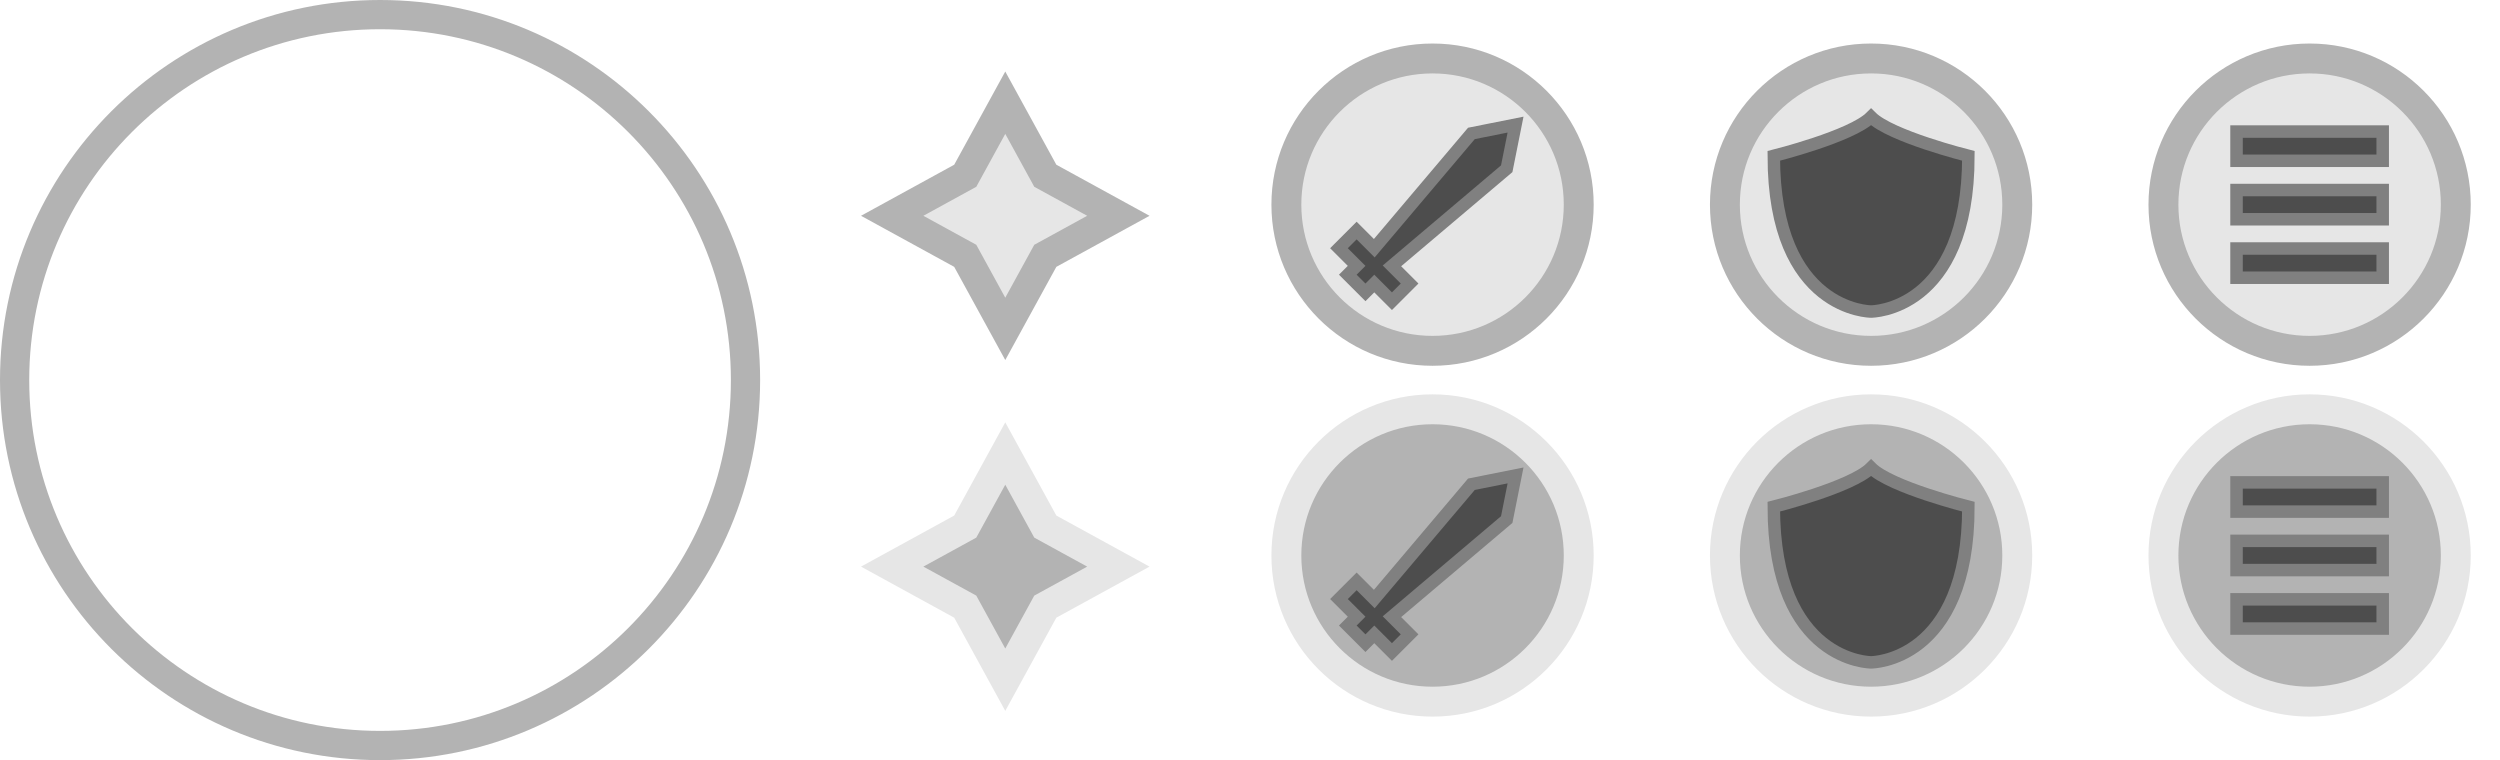 <?xml version="1.0" encoding="UTF-8" standalone="no"?>
<!-- Created with Inkscape (http://www.inkscape.org/) -->

<svg
   width="85.512mm"
   height="26mm"
   viewBox="0 0 85.512 26"
   version="1.1"
   id="svg1"
   sodipodi:docname="touch.svg"
   inkscape:version="1.4 (e7c3feb100, 2024-10-09)"
   xmlns:inkscape="http://www.inkscape.org/namespaces/inkscape"
   xmlns:sodipodi="http://sodipodi.sourceforge.net/DTD/sodipodi-0.dtd"
   xmlns="http://www.w3.org/2000/svg"
   xmlns:svg="http://www.w3.org/2000/svg">
  <sodipodi:namedview
     id="namedview1"
     pagecolor="#ffffff"
     bordercolor="#000000"
     borderopacity="0.25"
     inkscape:showpageshadow="2"
     inkscape:pageopacity="0.0"
     inkscape:pagecheckerboard="0"
     inkscape:deskcolor="#d1d1d1"
     inkscape:document-units="mm"
     showgrid="true"
     inkscape:zoom="4.0617769"
     inkscape:cx="189.8184"
     inkscape:cy="58.841242"
     inkscape:window-width="1920"
     inkscape:window-height="1008"
     inkscape:window-x="0"
     inkscape:window-y="0"
     inkscape:window-maximized="1"
     inkscape:current-layer="g11">
    <inkscape:grid
       id="grid1"
       units="mm"
       originx="8.8817842e-16"
       originy="8.8817843e-16"
       spacingx="1"
       spacingy="1"
       empcolor="#0099e5"
       empopacity="0.302"
       color="#0099e5"
       opacity="0.149"
       empspacing="5"
       enabled="true"
       visible="true" />
  </sodipodi:namedview>
  <defs
     id="defs1" />
  <g
     inkscape:label="Слой 1"
     inkscape:groupmode="layer"
     id="layer1">
    <path
       sodipodi:type="star"
       style="font-variation-settings:normal;opacity:1;vector-effect:none;fill:#e6e6e6;fill-opacity:1;stroke:#b3b3b3;stroke-width:0.265;stroke-linecap:butt;stroke-linejoin:miter;stroke-miterlimit:4;stroke-dasharray:none;stroke-dashoffset:0;stroke-opacity:1;-inkscape-stroke:none;stop-color:#000000;stop-opacity:1"
       id="path1-6"
       inkscape:flatsided="false"
       sodipodi:sides="4"
       sodipodi:cx="59.000004"
       sodipodi:cy="48"
       sodipodi:r1="1"
       sodipodi:r2="0.5"
       sodipodi:arg1="0"
       sodipodi:arg2="0.78539816"
       inkscape:rounded="0"
       inkscape:randomized="0"
       d="M 60,48 59.354,48.354 59,49 58.646,48.354 58,48 58.646,47.646 59,47 l 0.354,0.646 z"
       inkscape:transform-center-x="-0.36932921"
       transform="matrix(3.868,0,0,3.868,-193.827,-178.283)" />
    <circle
       style="fill:none;stroke:#b3b3b3;stroke-width:1;stroke-dasharray:none"
       id="path1"
       cx="13"
       cy="13"
       r="12.5" />
    <g
       id="g1">
      <ellipse
         style="font-variation-settings:normal;opacity:1;vector-effect:none;fill:#e6e6e6;fill-opacity:1;stroke:#b3b3b3;stroke-width:1.023;stroke-linecap:butt;stroke-linejoin:miter;stroke-miterlimit:4;stroke-dasharray:none;stroke-dashoffset:0;stroke-opacity:1;-inkscape-stroke:none;stop-color:#000000;stop-opacity:1"
         id="path2"
         cx="49"
         cy="7"
         rx="5"
         ry="5" />
      <path
         style="font-variation-settings:normal;vector-effect:none;fill:#4d4d4d;fill-opacity:1;stroke:#808080;stroke-width:0.427;stroke-linecap:butt;stroke-linejoin:miter;stroke-miterlimit:4;stroke-dasharray:none;stroke-dashoffset:0;stroke-opacity:1;-inkscape-stroke:none;stop-color:#000000"
         d="m 51.839,4.262 -1.51,0.302 -3.322,3.926 -0.604,-0.604 -0.604,0.604 0.604,0.604 -0.302,0.302 0.604,0.604 0.302,-0.302 0.604,0.604 0.604,-0.604 -0.604,-0.604 3.926,-3.322 z"
         id="path17976" />
    </g>
    <g
       id="g2">
      <ellipse
         style="font-variation-settings:normal;vector-effect:none;fill:#e6e6e6;fill-opacity:1;stroke:#b3b3b3;stroke-width:1.023;stroke-linecap:butt;stroke-linejoin:miter;stroke-miterlimit:4;stroke-dasharray:none;stroke-dashoffset:0;stroke-opacity:1;-inkscape-stroke:none;stop-color:#000000"
         id="path2-2"
         cx="64"
         cy="7"
         rx="5"
         ry="5" />
      <path
         style="font-variation-settings:normal;opacity:1;vector-effect:none;fill:#4d4d4d;fill-opacity:1;stroke:#808080;stroke-width:0.427;stroke-linecap:butt;stroke-linejoin:miter;stroke-miterlimit:4;stroke-dasharray:none;stroke-dashoffset:0;stroke-opacity:1;-inkscape-stroke:none;stop-color:#000000;stop-opacity:1"
         d="m 60.672,5.331 c 0,5.325 3.328,5.325 3.328,5.325 0,0 3.328,10e-7 3.328,-5.325 0,0 -2.663,-0.666 -3.328,-1.331 -0.666,0.666 -3.328,1.331 -3.328,1.331 z"
         id="path6"
         sodipodi:nodetypes="ccscc" />
    </g>
    <g
       id="g3">
      <ellipse
         style="font-variation-settings:normal;vector-effect:none;fill:#e6e6e6;fill-opacity:1;stroke:#b3b3b3;stroke-width:1.023;stroke-linecap:butt;stroke-linejoin:miter;stroke-miterlimit:4;stroke-dasharray:none;stroke-dashoffset:0;stroke-opacity:1;-inkscape-stroke:none;stop-color:#000000"
         id="path2-2-8"
         cx="79"
         cy="7"
         rx="5"
         ry="5" />
      <g
         id="g9"
         transform="translate(-1.5,-3)">
        <rect
           style="font-variation-settings:normal;opacity:1;vector-effect:none;fill:#4d4d4d;fill-opacity:1;stroke:#808080;stroke-width:0.427;stroke-linecap:butt;stroke-linejoin:miter;stroke-miterlimit:4;stroke-dasharray:none;stroke-dashoffset:0;stroke-opacity:1;-inkscape-stroke:none"
           id="rect6"
           width="5"
           height="1"
           x="78"
           y="7.5" />
        <rect
           style="font-variation-settings:normal;opacity:1;vector-effect:none;fill:#4d4d4d;fill-opacity:1;stroke:#808080;stroke-width:0.427;stroke-linecap:butt;stroke-linejoin:miter;stroke-miterlimit:4;stroke-dasharray:none;stroke-dashoffset:0;stroke-opacity:1;-inkscape-stroke:none"
           id="rect7"
           width="5"
           height="1"
           x="78"
           y="9.5" />
        <rect
           style="font-variation-settings:normal;opacity:1;vector-effect:none;fill:#4d4d4d;fill-opacity:1;stroke:#808080;stroke-width:0.427;stroke-linecap:butt;stroke-linejoin:miter;stroke-miterlimit:4;stroke-dasharray:none;stroke-dashoffset:0;stroke-opacity:1;-inkscape-stroke:none"
           id="rect8"
           width="5"
           height="1"
           x="78"
           y="11.5" />
      </g>
    </g>
    <path
       sodipodi:type="star"
       style="font-variation-settings:normal;opacity:1;vector-effect:none;fill:#b3b3b3;fill-opacity:1;stroke:#e6e6e6;stroke-width:0.265;stroke-linecap:butt;stroke-linejoin:miter;stroke-miterlimit:4;stroke-dasharray:none;stroke-dashoffset:0;stroke-opacity:1;-inkscape-stroke:none;stop-color:#000000;stop-opacity:1"
       id="path3"
       inkscape:flatsided="false"
       sodipodi:sides="4"
       sodipodi:cx="59.000004"
       sodipodi:cy="48"
       sodipodi:r1="1"
       sodipodi:r2="0.5"
       sodipodi:arg1="0"
       sodipodi:arg2="0.78539816"
       inkscape:rounded="0"
       inkscape:randomized="0"
       d="M 60,48 59.354,48.354 59,49 58.646,48.354 58,48 58.646,47.646 59,47 l 0.354,0.646 z"
       inkscape:transform-center-x="-0.36932921"
       transform="matrix(3.868,0,0,3.868,-193.827,-166.283)" />
    <g
       id="g4"
       transform="translate(8.7960495e-8,12)">
      <ellipse
         style="font-variation-settings:normal;opacity:1;vector-effect:none;fill:#b3b3b3;fill-opacity:1;stroke:#e6e6e6;stroke-width:1.023;stroke-linecap:butt;stroke-linejoin:miter;stroke-miterlimit:4;stroke-dasharray:none;stroke-dashoffset:0;stroke-opacity:1;-inkscape-stroke:none;stop-color:#000000;stop-opacity:1"
         id="ellipse3"
         cx="49"
         cy="7"
         rx="5"
         ry="5" />
      <path
         style="font-variation-settings:normal;vector-effect:none;fill:#4d4d4d;fill-opacity:1;stroke:#808080;stroke-width:0.427;stroke-linecap:butt;stroke-linejoin:miter;stroke-miterlimit:4;stroke-dasharray:none;stroke-dashoffset:0;stroke-opacity:1;-inkscape-stroke:none;stop-color:#000000"
         d="m 51.839,4.262 -1.51,0.302 -3.322,3.926 -0.604,-0.604 -0.604,0.604 0.604,0.604 -0.302,0.302 0.604,0.604 0.302,-0.302 0.604,0.604 0.604,-0.604 -0.604,-0.604 3.926,-3.322 z"
         id="path4" />
    </g>
    <g
       id="g5"
       transform="translate(8.7960495e-8,12)">
      <ellipse
         style="font-variation-settings:normal;vector-effect:none;fill:#b3b3b3;fill-opacity:1;stroke:#e6e6e6;stroke-width:1.023;stroke-linecap:butt;stroke-linejoin:miter;stroke-miterlimit:4;stroke-dasharray:none;stroke-dashoffset:0;stroke-opacity:1;-inkscape-stroke:none;stop-color:#000000;opacity:1;stop-opacity:1"
         id="ellipse4"
         cx="64"
         cy="7"
         rx="5"
         ry="5" />
      <path
         style="font-variation-settings:normal;opacity:1;vector-effect:none;fill:#4d4d4d;fill-opacity:1;stroke:#808080;stroke-width:0.427;stroke-linecap:butt;stroke-linejoin:miter;stroke-miterlimit:4;stroke-dasharray:none;stroke-dashoffset:0;stroke-opacity:1;-inkscape-stroke:none;stop-color:#000000;stop-opacity:1"
         d="m 60.672,5.331 c 0,5.325 3.328,5.325 3.328,5.325 0,0 3.328,10e-7 3.328,-5.325 0,0 -2.663,-0.666 -3.328,-1.331 -0.666,0.666 -3.328,1.331 -3.328,1.331 z"
         id="path5"
         sodipodi:nodetypes="ccscc" />
    </g>
    <g
       id="g11"
       transform="translate(8.7960495e-8,12)">
      <ellipse
         style="font-variation-settings:normal;vector-effect:none;fill:#b3b3b3;fill-opacity:1;stroke:#e6e6e6;stroke-width:1.023;stroke-linecap:butt;stroke-linejoin:miter;stroke-miterlimit:4;stroke-dasharray:none;stroke-dashoffset:0;stroke-opacity:1;-inkscape-stroke:none;stop-color:#000000;opacity:1;stop-opacity:1"
         id="ellipse5"
         cx="79"
         cy="7"
         rx="5"
         ry="5" />
      <g
         id="g10"
         transform="translate(-1.5,-3)">
        <rect
           style="font-variation-settings:normal;opacity:1;vector-effect:none;fill:#4d4d4d;fill-opacity:1;stroke:#808080;stroke-width:0.427;stroke-linecap:butt;stroke-linejoin:miter;stroke-miterlimit:4;stroke-dasharray:none;stroke-dashoffset:0;stroke-opacity:1;-inkscape-stroke:none"
           id="rect5"
           width="5"
           height="1"
           x="78"
           y="7.5" />
        <rect
           style="font-variation-settings:normal;opacity:1;vector-effect:none;fill:#4d4d4d;fill-opacity:1;stroke:#808080;stroke-width:0.427;stroke-linecap:butt;stroke-linejoin:miter;stroke-miterlimit:4;stroke-dasharray:none;stroke-dashoffset:0;stroke-opacity:1;-inkscape-stroke:none"
           id="rect9"
           width="5"
           height="1"
           x="78"
           y="9.5" />
        <rect
           style="font-variation-settings:normal;opacity:1;vector-effect:none;fill:#4d4d4d;fill-opacity:1;stroke:#808080;stroke-width:0.427;stroke-linecap:butt;stroke-linejoin:miter;stroke-miterlimit:4;stroke-dasharray:none;stroke-dashoffset:0;stroke-opacity:1;-inkscape-stroke:none"
           id="rect10"
           width="5"
           height="1"
           x="78"
           y="11.5" />
      </g>
    </g>
  </g>
</svg>
